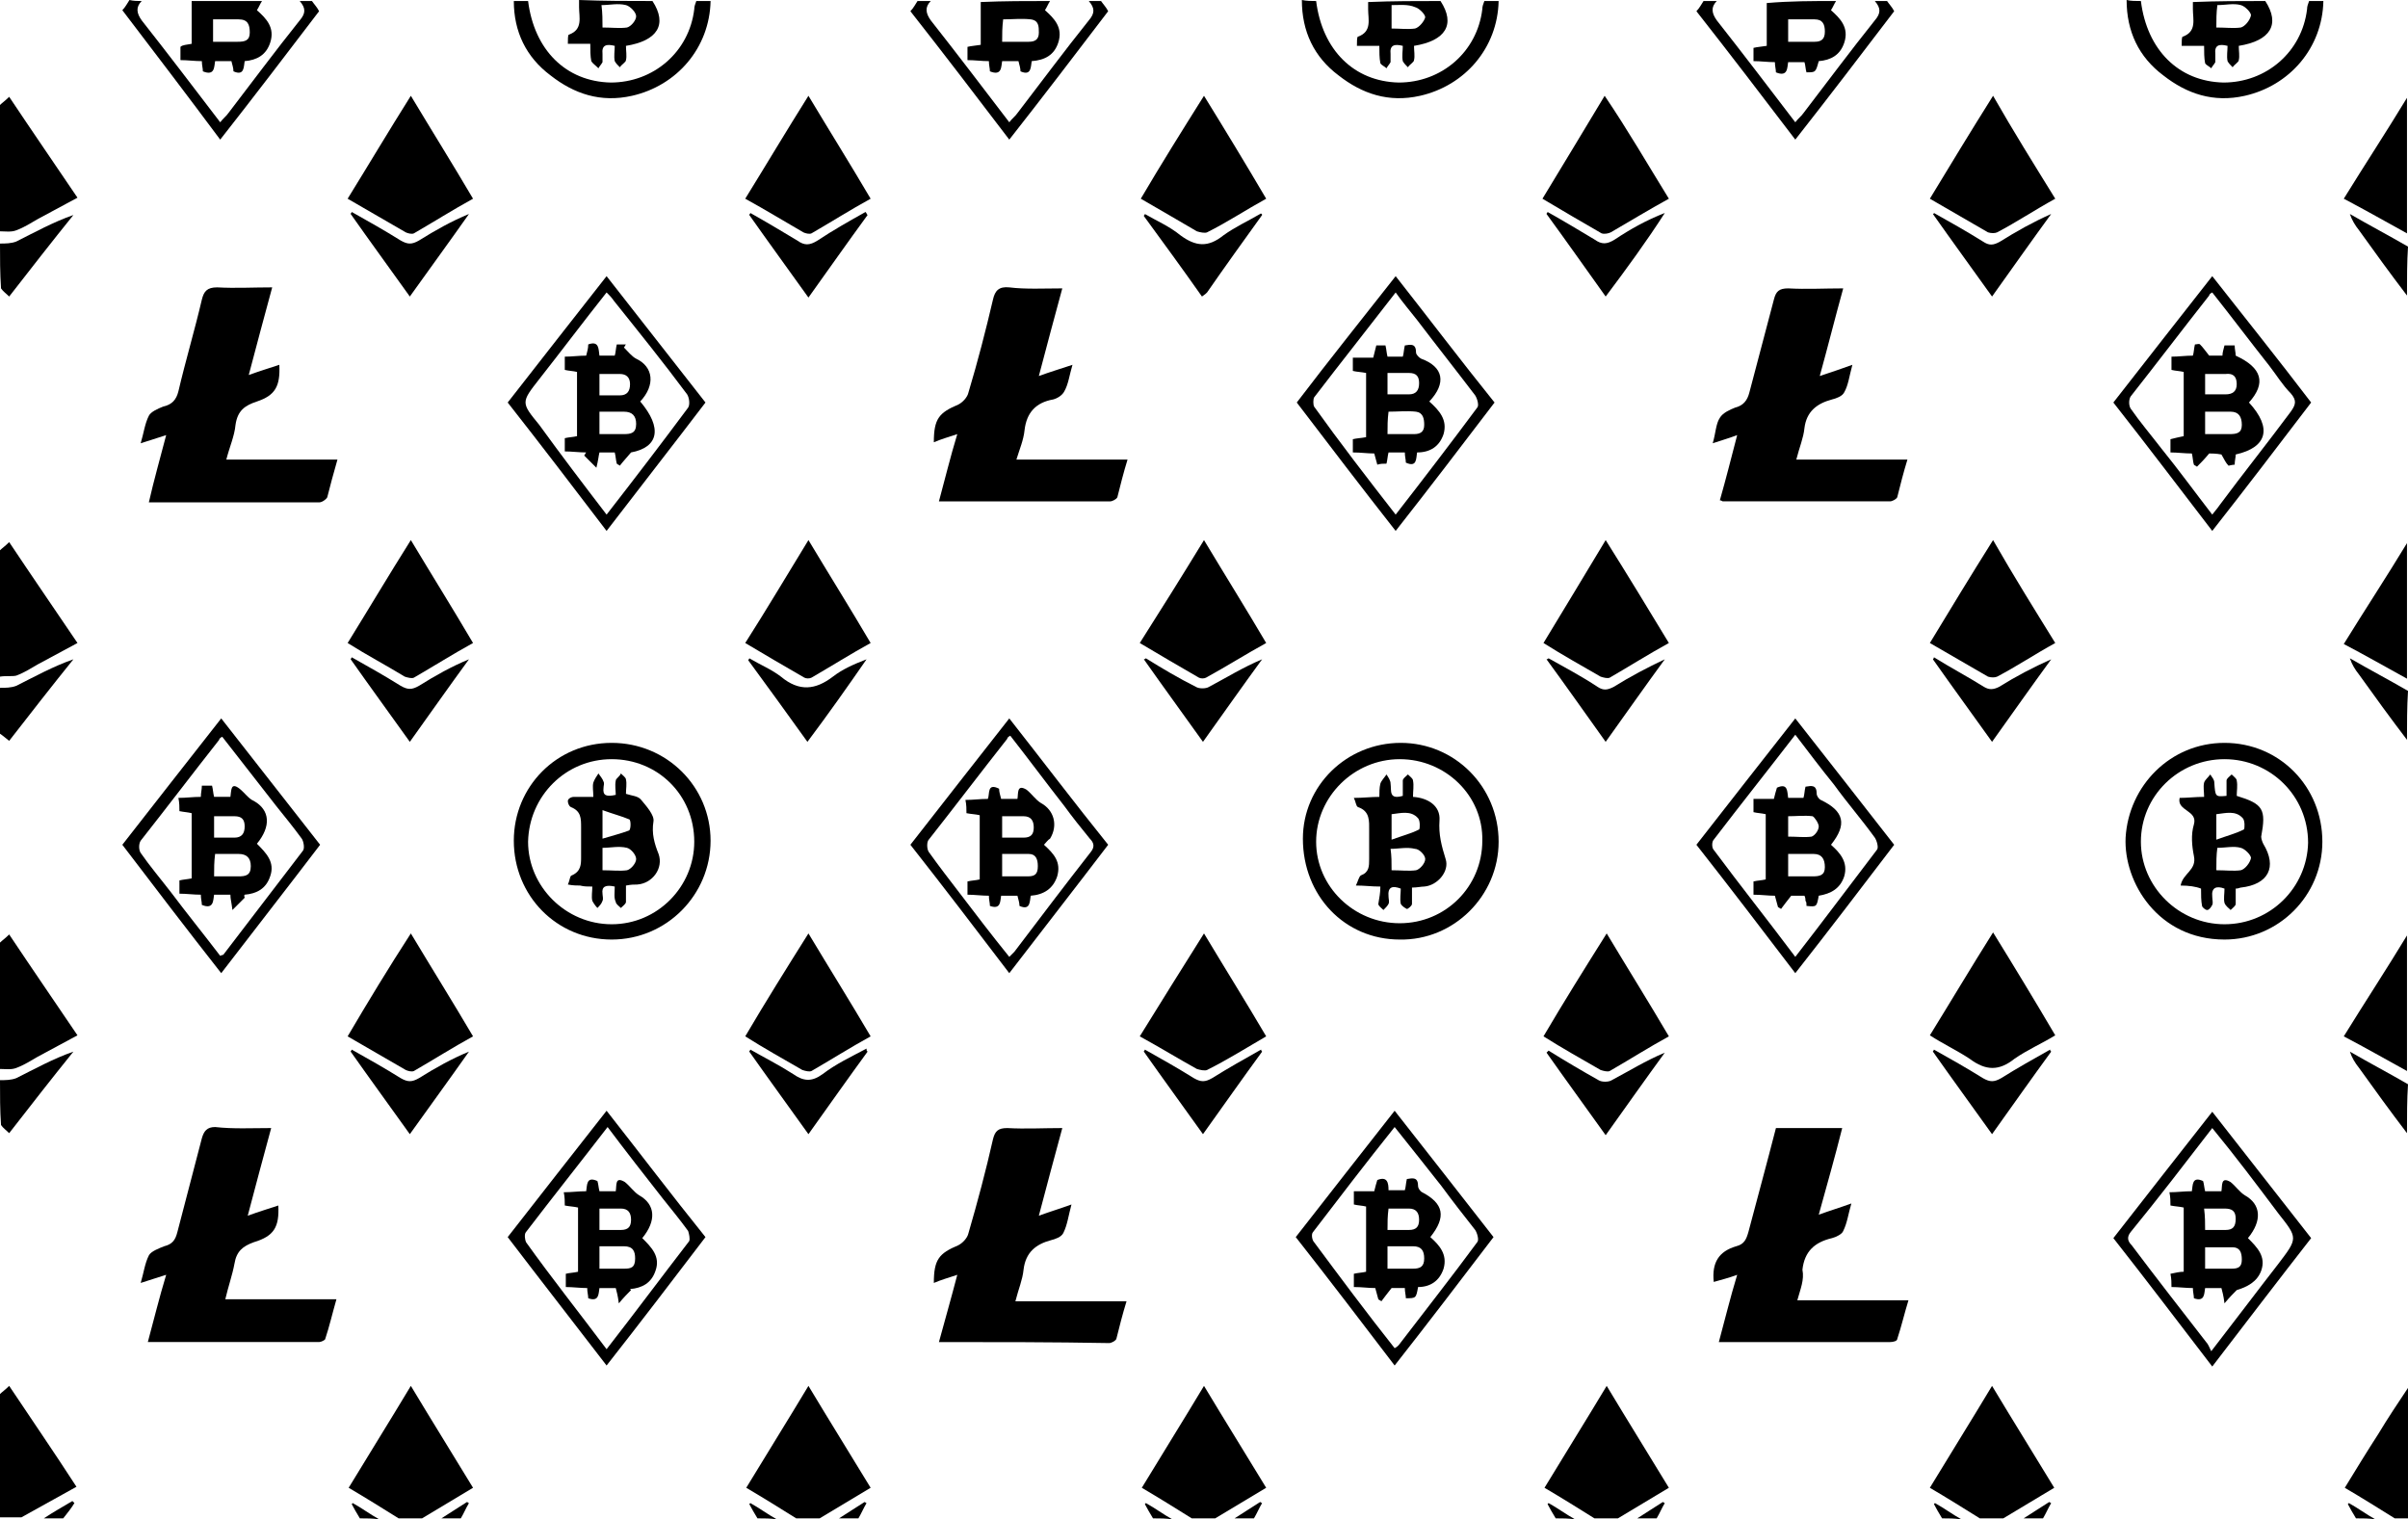 <?xml version="1.0" encoding="UTF-8"?>
<!DOCTYPE svg PUBLIC "-//W3C//DTD SVG 1.0//EN" "http://www.w3.org/TR/2001/REC-SVG-20010904/DTD/svg10.dtd">
<!-- Creator: CorelDRAW -->
<svg xmlns="http://www.w3.org/2000/svg" xml:space="preserve" width="84mm" height="53mm" version="1.0" style="shape-rendering:geometricPrecision; text-rendering:geometricPrecision; image-rendering:optimizeQuality; fill-rule:evenodd; clip-rule:evenodd"
viewBox="0 0 8400 5300"
 xmlns:xlink="http://www.w3.org/1999/xlink"
 xmlns:xodm="http://www.corel.com/coreldraw/odm/2003">
 <defs>
  <style type="text/css">
   <![CDATA[
    .fil0 {fill:black;fill-rule:nonzero}
   ]]>
  </style>
 </defs>
 <g id="Слой_x0020_1">
  <g id="_105553260094656">
   <g>
    <path class="fil0" d="M6906.34 5296.45c-56.9,-35.55 -113.81,-71.1 -174.26,-106.64 71.13,-117.3 142.24,-231.06 216.94,-355.47 74.67,124.41 145.8,238.17 216.94,355.47 -60.46,35.54 -117.36,71.09 -177.82,106.64 -24.89,0 -53.35,0 -81.8,0z"/>
    <path class="fil0" d="M1390.51 5296.45c-56.89,-35.55 -113.8,-71.1 -174.26,-106.64 71.13,-117.3 142.25,-231.06 216.94,-355.47 74.68,124.41 145.81,238.17 216.94,355.47 -60.46,35.54 -117.36,71.09 -177.81,106.64 -28.46,0 -56.9,0 -81.81,0z"/>
    <path class="fil0" d="M2777.48 5296.45c-56.9,-35.55 -113.81,-71.1 -174.27,-106.64 71.13,-117.3 142.25,-231.06 216.94,-355.47 74.68,124.41 145.81,238.17 216.94,355.47 -60.46,35.54 -117.35,71.09 -177.81,106.64 -24.91,0 -53.35,0 -81.8,0z"/>
    <path class="fil0" d="M4157.32 5296.45c-56.9,-35.55 -113.81,-71.1 -174.27,-106.64 71.13,-117.3 142.25,-231.06 216.94,-355.47 74.68,124.41 145.81,238.17 216.94,355.47 -60.46,35.54 -117.35,71.09 -177.81,106.64 -28.45,0 -53.35,0 -81.8,0z"/>
    <path class="fil0" d="M5562.06 5296.45c-56.89,-35.55 -113.8,-71.1 -174.26,-106.64 71.13,-117.3 142.25,-231.06 216.94,-355.47 74.68,124.41 145.81,238.17 216.94,355.47 -60.46,35.54 -117.35,71.09 -177.81,106.64 -28.47,0 -53.36,0 -81.81,0z"/>
    <path class="fil0" d="M-0 1919.51c7.11,-7.11 17.78,-14.21 32,-28.44 78.24,117.3 156.49,231.05 238.27,351.91 -46.23,24.89 -92.46,49.77 -138.69,74.65 -24.9,14.21 -46.24,28.44 -74.68,39.09 -14.22,3.58 -35.56,0.02 -56.9,3.58 0,-149.3 0,-295.05 0,-440.79z"/>
    <path class="fil0" d="M-0 366.14c7.11,-7.11 17.78,-14.22 32,-28.45 78.24,117.3 156.49,231.06 238.27,351.92 -46.23,24.88 -92.46,49.76 -138.69,74.64 -24.9,14.22 -46.24,28.44 -74.68,39.1 -17.79,7.11 -39.12,3.56 -56.9,3.56 0,-145.74 0,-295.05 0,-440.77z"/>
    <path class="fil0" d="M-0 3288.06c7.11,-7.11 17.78,-14.21 32,-28.44 78.24,117.3 156.49,231.05 238.27,351.92 -46.23,24.88 -92.46,49.76 -138.69,74.64 -24.9,14.21 -46.24,28.44 -74.68,39.1 -17.79,7.1 -39.12,3.56 -56.9,3.56 0,-149.29 0,-295.04 0,-440.78z"/>
    <path class="fil0" d="M-0 4862.77c7.11,-7.1 17.78,-14.21 32,-28.44 78.24,117.3 156.49,231.05 234.73,351.92 -64.02,35.54 -128.03,71.09 -192.05,106.64 -24.89,0 -49.79,0 -74.68,0 0,-142.18 0,-284.38 0,-430.12z"/>
    <path class="fil0" d="M1842.18 3.55c21.34,170.63 131.58,280.82 288.05,284.38 149.37,0 273.84,-106.65 291.62,-255.94 0,-10.66 3.56,-17.77 7.11,-28.44 17.78,0 32.01,0 49.79,0 -3.56,163.52 -117.36,295.03 -273.84,330.58 -110.24,24.88 -202.7,-7.1 -284.51,-71.09 -85.35,-64 -128.02,-152.85 -128.02,-259.5 14.23,0.01 32.01,0.01 49.8,0.01z"/>
    <path class="fil0" d="M7468.23 3.55c21.35,170.63 131.59,280.82 288.06,284.38 149.37,0 273.84,-106.65 291.62,-255.94 0,-10.66 3.56,-17.77 7.11,-28.44 17.78,0 32,0 49.79,0 -3.57,163.52 -117.36,295.03 -273.84,330.58 -110.24,24.88 -202.71,-7.1 -284.51,-71.09 -85.35,-64 -128.03,-152.85 -128.03,-263.05 14.25,3.56 32.02,3.56 49.8,3.56z"/>
    <path class="fil0" d="M4591.18 3.55c21.35,170.63 131.59,280.82 288.06,284.38 149.37,0 273.84,-106.65 291.62,-255.94 0,-10.66 3.56,-17.77 7.11,-28.44 17.78,0 32,0 49.79,0 -3.57,163.52 -117.36,295.03 -273.84,330.58 -110.24,24.88 -202.71,-7.1 -284.51,-71.09 -85.35,-64 -128.03,-152.85 -128.03,-263.05 17.8,3.56 32.03,3.56 49.8,3.56z"/>
    <path class="fil0" d="M8396.44 3735.96c-71.13,-39.1 -145.81,-81.76 -220.49,-120.86 74.68,-120.87 149.37,-234.62 220.49,-351.92 0,156.41 0,316.37 0,472.78z"/>
    <path class="fil0" d="M8396.44 2367.41c-71.13,-39.1 -145.81,-81.76 -220.49,-120.87 74.68,-120.86 149.37,-234.61 220.49,-351.91 0,156.41 0,312.82 0,472.78z"/>
    <path class="fil0" d="M8396.44 814.02c-71.13,-39.1 -145.81,-81.76 -220.49,-120.86 74.68,-120.87 149.37,-234.62 220.49,-351.92 0,159.97 0,316.37 0,472.78z"/>
    <path class="fil0" d="M8353.76 5296.45c-56.89,-35.55 -113.8,-71.1 -174.26,-106.64 39.11,-64 78.24,-127.97 117.35,-188.4 32.01,-53.33 67.57,-106.65 103.14,-159.96 0,152.85 0,305.7 0,455 -17.79,0 -32.01,0 -46.23,0z"/>
    <path class="fil0" d="M913.97 3.55c-7.11,10.67 -10.67,21.34 -17.78,31.99 32,28.44 64.02,60.43 46.24,113.76 -14.23,42.65 -46.24,60.43 -88.92,63.99 -3.56,17.77 0,53.32 -39.11,35.54 0,-10.66 -3.56,-21.33 -7.11,-35.54 -17.78,0 -35.57,0 -56.9,0 -3.56,17.77 0,53.32 -42.67,35.54 0,-10.66 -3.57,-21.33 -3.57,-35.54 -24.89,0 -49.78,-3.56 -74.67,-3.56 0,-14.22 0,-28.45 0,-46.22 7.11,-7.11 21.33,-7.11 39.11,-10.65 0,-49.77 0,-99.53 0,-149.31 81.79,0 163.59,0 245.38,0zm-170.7 142.18c32,0 56.89,0 85.35,0 24.89,0 42.67,-3.56 42.67,-31.98 0,-28.45 -7.11,-46.22 -39.11,-46.22 -28.45,0 -56.9,0 -88.91,0 0,28.44 0,49.78 0,78.2z"/>
    <path class="fil0" d="M3662.99 3.55c-7.11,10.67 -10.67,21.34 -17.78,31.99 32,28.44 64.02,60.43 46.24,113.76 -14.22,42.65 -46.24,60.43 -92.46,63.99 -3.57,17.77 0,53.32 -39.12,35.54 0,-10.66 -3.56,-21.33 -7.11,-35.54 -17.78,0 -35.56,0 -56.89,0 -3.57,17.77 0,53.32 -42.68,35.54 0,-10.66 -3.56,-21.33 -3.56,-35.54 -24.89,0 -49.79,-3.56 -74.68,-3.56 0,-14.22 0,-28.45 0,-46.22 14.22,-3.56 24.89,-3.56 46.24,-7.11 0,-49.76 0,-99.52 0,-149.3 81.77,-3.55 160.01,-3.55 241.8,-3.55zm-167.14 142.18c35.57,0 64.02,0 92.46,0 21.35,0 35.57,-7.1 35.57,-31.98 0,-21.34 0,-42.66 -28.46,-46.22 -32,-3.56 -64.02,0 -96.02,0 -3.55,28.44 -3.55,49.78 -3.55,78.2z"/>
    <path class="fil0" d="M6404.9 3.55c-7.11,10.67 -10.67,21.34 -17.78,31.99 32.01,28.44 64.02,60.43 46.24,113.76 -14.22,42.65 -46.24,60.43 -88.91,63.99 -10.68,39.09 -10.68,39.09 -42.68,39.09 -3.56,-10.67 -3.56,-24.88 -7.11,-35.55 -17.78,0 -35.56,0 -56.9,0 -3.56,17.78 0,53.33 -42.67,35.55 0,-10.67 -3.56,-21.33 -3.56,-35.55 -24.9,0 -49.79,-3.56 -74.68,-3.56 0,-14.21 0,-28.44 0,-46.21 14.22,-3.56 24.89,-3.56 46.24,-7.11 0,-49.76 0,-99.53 0,-149.3 81.78,-7.1 160.03,-7.1 241.81,-7.1zm-167.14 142.18c35.57,0 64.02,0 92.47,0 24.89,0 35.56,-10.66 35.56,-35.54 0,-24.89 -7.11,-42.66 -35.56,-42.66 -32.01,0 -60.46,0 -92.47,0 0,28.44 0,49.78 0,78.2z"/>
    <path class="fil0" d="M5988.82 3.55c-21.34,21.34 -17.78,42.66 0,67.54 92.46,117.3 181.38,234.61 273.84,355.46 10.67,-14.21 21.34,-21.33 28.45,-31.99 81.79,-106.64 163.59,-216.84 248.95,-323.47 21.34,-24.88 21.34,-42.66 0,-67.54 14.22,0 28.45,0 42.67,0 7.11,10.67 17.78,21.34 24.89,35.55 -113.8,149.3 -227.59,298.59 -344.96,447.9 -113.81,-149.31 -227.6,-298.6 -344.97,-447.9 10.67,-10.67 17.78,-24.88 24.89,-35.55 17.79,0 32.01,0 46.24,0z"/>
    <path class="fil0" d="M3246.91 3.55c-21.35,21.34 -17.78,42.66 0,67.54 92.46,117.3 181.37,234.61 273.84,355.46 10.67,-14.21 21.34,-21.33 28.45,-31.99 81.79,-106.64 163.59,-216.84 248.94,-323.47 21.35,-24.88 21.35,-42.66 0,-67.54 14.22,0 28.46,0 42.68,0 7.11,10.67 17.78,21.34 24.89,35.55 -113.8,149.3 -227.6,298.59 -344.96,447.9 -113.81,-149.31 -227.6,-298.6 -344.97,-447.9 10.67,-10.67 17.78,-24.88 24.89,-35.55 17.78,0 32.02,0 46.24,0z"/>
    <path class="fil0" d="M494.32 3.55c-21.34,21.34 -17.78,42.66 0,67.54 92.47,117.3 181.38,234.61 273.84,355.46 10.67,-14.21 21.35,-21.33 28.46,-31.99 81.79,-106.64 163.59,-216.84 248.94,-323.47 21.34,-24.88 21.34,-42.66 0,-67.54 14.22,0 28.45,0 42.67,0 7.12,10.67 17.79,21.34 24.9,35.55 -113.81,149.3 -227.6,298.59 -344.97,447.9 -113.79,-152.87 -227.6,-302.16 -341.4,-451.46 10.67,-10.67 17.78,-24.88 24.89,-35.55 14.23,3.56 28.45,3.56 42.67,3.56z"/>
    <path class="fil0" d="M7902.11 3.55c53.35,81.75 17.79,138.64 -92.46,156.41 0,17.78 3.56,35.55 0,49.77 0,7.1 -14.22,14.21 -21.34,24.88 -7.11,-7.11 -14.22,-14.22 -17.79,-21.34 -3.56,-17.77 0,-35.55 0,-53.32 -28.45,-7.11 -46.23,-3.56 -42.67,28.44 0,10.67 0,21.34 0,28.44 -3.56,7.11 -10.67,14.22 -14.22,21.34 -7.11,-7.11 -17.78,-10.67 -21.35,-17.78 -3.56,-17.77 -3.56,-39.09 -3.56,-60.43 -24.89,0 -49.78,0 -78.24,0 0,-14.21 0,-31.99 3.56,-31.99 49.79,-17.77 35.57,-60.43 35.57,-95.98 0,-7.1 0,-17.77 0,-24.88 85.35,-3.56 170.7,-3.56 252.5,-3.56zm-170.7 92.42c32,0 60.46,3.56 85.35,0 14.22,-3.56 32.01,-24.88 35.57,-42.65 0,-10.67 -21.35,-31.99 -35.57,-35.55 -24.89,-7.11 -53.35,0 -81.79,0 -3.56,28.44 -3.56,49.77 -3.56,78.2z"/>
    <path class="fil0" d="M5025.06 3.55c53.35,81.75 17.79,138.64 -92.46,156.41 0,17.78 3.56,35.55 0,49.77 0,7.1 -14.22,14.21 -21.34,24.88 -7.11,-7.11 -14.22,-14.22 -17.78,-21.34 -3.57,-17.77 0,-35.55 0,-53.32 -28.46,-7.11 -46.24,-3.56 -42.68,28.44 0,10.67 0,21.34 0,28.44 -3.56,7.11 -10.67,14.22 -14.22,21.34 -7.11,-7.11 -17.78,-10.67 -21.35,-17.78 -3.56,-17.77 -3.56,-39.09 -3.56,-60.43 -24.89,0 -49.78,0 -78.24,0 0,-14.21 0,-31.99 3.56,-31.99 49.79,-17.77 35.57,-60.43 35.57,-95.98 0,-7.1 0,-17.77 0,-24.88 85.35,-3.56 170.7,-3.56 252.5,-3.56zm-170.7 14.22c0,28.44 0,53.32 0,81.75 28.46,0 56.9,3.56 81.79,0 14.22,-3.56 32,-24.88 35.57,-39.1 0,-10.66 -21.35,-31.99 -35.57,-35.55 -24.89,-10.65 -53.35,-7.1 -81.79,-7.1z"/>
    <path class="fil0" d="M2276.04 3.55c53.35,81.75 17.78,138.64 -92.46,156.41 0,17.78 3.56,35.55 0,49.77 0,7.1 -14.22,14.21 -21.34,24.88 -7.11,-7.11 -14.22,-14.22 -17.79,-21.34 -3.56,-17.77 0,-35.55 0,-53.32 -28.45,-7.11 -46.23,-3.56 -42.67,28.44 0,10.67 0,21.34 0,28.44 -3.56,7.11 -10.67,14.22 -14.22,21.34 -10.68,-10.67 -21.35,-17.78 -24.9,-24.9 -3.56,-17.77 -3.56,-39.09 -3.56,-60.43 -24.89,0 -49.78,0 -78.24,0 0,-14.21 0,-31.99 3.56,-31.99 49.79,-17.77 35.57,-60.43 35.57,-95.98 0,-7.1 0,-17.77 0,-24.88 88.9,3.56 170.7,3.56 256.05,3.56zm-174.26 92.42c32,0 60.46,3.56 85.35,0 14.22,-3.56 32,-24.88 32,-39.09 0,-14.22 -21.34,-35.55 -35.56,-39.1 -28.46,-7.11 -56.9,0 -85.35,0 3.56,28.43 3.56,53.31 3.56,78.19z"/>
    <path class="fil0" d="M-0 3767.94c17.78,0 39.11,0 56.9,-7.1 64.02,-31.99 128.02,-67.54 199.15,-92.42 -74.68,92.42 -149.37,188.4 -224.05,284.38 -10.67,-10.67 -21.34,-17.78 -28.45,-28.45 -3.55,-49.77 -3.55,-103.08 -3.55,-156.41z"/>
    <path class="fil0" d="M-0 849.57c17.78,0 39.11,0 56.9,-7.11 64.02,-31.99 128.02,-67.54 199.15,-92.42 -74.68,92.42 -149.37,188.4 -224.05,284.38 -10.67,-10.67 -21.34,-17.78 -28.45,-28.45 -3.55,-53.32 -3.55,-106.64 -3.55,-156.4z"/>
    <path class="fil0" d="M-0 2399.39c17.78,0 39.11,0 56.9,-7.1 64.02,-31.99 128.04,-67.54 199.15,-92.42 -74.68,92.42 -149.37,188.4 -224.05,284.38 -14.22,-10.67 -21.33,-17.78 -32,-24.9 0,-53.31 0,-106.63 0,-159.96z"/>
    <path class="fil0" d="M8396.44 1030.86c-56.9,-74.65 -113.81,-152.85 -167.14,-227.5 -14.22,-17.77 -24.9,-35.55 -32.01,-56.87 67.57,39.1 135.14,74.65 202.71,113.76 -3.56,53.29 -3.56,113.72 -3.56,170.61z"/>
    <path class="fil0" d="M8396.44 3952.78c-56.9,-74.64 -113.81,-152.85 -167.14,-227.49 -14.22,-17.78 -24.9,-35.55 -32.01,-56.87 67.57,39.09 135.14,74.64 202.71,113.75 -3.56,53.31 -3.56,110.18 -3.56,170.61z"/>
    <path class="fil0" d="M8396.44 2580.68c-56.9,-74.64 -113.81,-152.84 -167.14,-227.49 -14.22,-17.77 -24.9,-35.55 -32.01,-56.87 67.57,39.1 135.14,74.65 202.71,113.75 -3.56,56.86 -3.56,113.74 -3.56,170.61z"/>
    <path class="fil0" d="M152.92 5296.45c32,-21.33 64.02,-39.09 99.57,-60.43 3.56,3.56 3.56,3.56 7.11,7.11 -10.67,17.77 -24.89,35.55 -39.11,53.32 -24.89,0 -46.23,0 -67.57,0z"/>
    <path class="fil0" d="M1255.38 5296.45c-10.68,-17.77 -21.35,-35.55 -28.46,-49.76 0,0 3.56,-3.56 3.56,-3.56 32.01,17.77 60.46,39.09 92.46,56.87 -21.33,-3.55 -46.22,-3.55 -67.56,-3.55z"/>
    <path class="fil0" d="M2642.34 5296.45c-10.67,-17.77 -21.34,-35.55 -28.46,-49.76 0,0 3.57,-3.56 3.57,-3.56 32,17.77 60.46,39.09 92.46,56.87 -21.35,-3.55 -42.68,-3.55 -67.57,-3.55z"/>
    <path class="fil0" d="M4022.18 5296.45c-10.67,-17.77 -21.34,-35.55 -28.45,-49.76 0,0 3.56,-3.56 3.56,-3.56 32,17.77 60.46,39.09 92.46,56.87 -21.33,-3.55 -46.23,-3.55 -67.57,-3.55z"/>
    <path class="fil0" d="M8218.61 5296.45c-10.67,-17.77 -21.34,-35.55 -28.45,-49.76 0,0 3.56,-3.56 3.56,-3.56 32,17.77 60.46,39.09 92.46,56.87 -21.33,-3.55 -42.66,-3.55 -67.57,-3.55z"/>
    <path class="fil0" d="M5426.93 5296.45c-10.67,-17.77 -21.35,-35.55 -28.46,-49.76 0,0 3.56,-3.56 3.56,-3.56 32.01,17.77 60.46,39.09 92.47,56.87 -21.35,-3.55 -46.24,-3.55 -67.57,-3.55z"/>
    <path class="fil0" d="M6774.76 5296.45c-10.67,-17.77 -21.34,-35.55 -28.45,-49.76 0,0 3.56,-3.56 3.56,-3.56 32,17.77 60.46,39.09 92.46,56.87 -24.89,-3.55 -46.23,-3.55 -67.57,-3.55z"/>
    <path class="fil0" d="M1539.88 5296.45c28.46,-17.77 60.46,-39.09 88.92,-56.87 3.56,0 3.56,3.56 7.11,3.56 -10.67,17.78 -17.78,35.55 -28.46,53.33 -24.89,-0.02 -46.23,-0.02 -67.57,-0.02z"/>
    <path class="fil0" d="M2926.84 5296.45c28.45,-17.77 60.45,-39.09 88.91,-56.87 3.56,0 3.56,3.56 7.11,3.56 -10.67,17.78 -17.78,35.55 -28.46,53.33 -21.33,-0.02 -46.22,-0.02 -67.56,-0.02z"/>
    <path class="fil0" d="M5711.42 5296.45c28.46,-17.77 60.46,-39.09 88.92,-56.87 3.56,0 3.56,3.56 7.11,3.56 -10.68,17.78 -17.79,35.55 -28.46,53.33 -21.33,-0.02 -46.22,-0.02 -67.57,-0.02z"/>
    <path class="fil0" d="M7059.26 5296.45c28.45,-17.77 60.46,-39.09 88.91,-56.87 3.56,0 3.56,3.56 7.11,3.56 -10.67,17.78 -17.78,35.55 -28.45,53.33 -24.89,-0.02 -46.23,-0.02 -67.57,-0.02z"/>
    <path class="fil0" d="M4306.69 5296.45c28.45,-17.77 60.46,-39.09 88.91,-56.87 3.56,0 3.56,3.56 7.11,3.56 -10.67,17.78 -17.78,35.55 -28.45,53.33 -21.35,-0.02 -46.24,-0.02 -67.57,-0.02z"/>
    <path class="fil0" d="M3275.36 4681.49c21.35,-78.2 42.68,-152.85 64.02,-234.61 -32,10.67 -56.89,17.77 -81.79,28.44 0,-81.75 17.79,-103.08 85.36,-131.53 14.22,-7.1 32,-24.88 35.56,-42.65 32,-110.2 60.46,-216.84 85.35,-327.04 7.11,-28.44 17.78,-39.09 49.79,-39.09 64.02,3.56 124.46,0 192.05,0 -28.46,103.08 -53.35,199.06 -81.79,305.7 39.11,-14.22 74.67,-24.88 113.8,-39.1 -10.67,39.1 -14.22,71.1 -28.45,99.53 -7.11,14.21 -28.46,21.33 -42.68,24.88 -53.35,14.21 -88.91,42.66 -96.02,103.09 -3.56,35.54 -17.78,67.53 -28.46,110.19 128.03,0 256.06,0 387.65,0 -14.23,46.22 -24.9,88.87 -35.57,131.53 -3.56,7.1 -17.78,14.21 -24.89,14.21 -195.62,-3.55 -391.22,-3.55 -593.93,-3.55z"/>
    <path class="fil0" d="M6269.77 4535.75c131.59,0 256.05,0 387.64,0 -14.22,46.22 -24.89,92.42 -39.11,135.08 0,7.1 -14.22,10.66 -24.9,10.66 -199.15,0 -394.75,0 -597.46,0 21.35,-78.2 39.12,-152.85 64.02,-234.61 -28.45,10.67 -56.89,17.77 -81.78,24.88 -7.11,-67.54 17.78,-106.65 78.24,-124.41 28.45,-7.1 35.56,-24.88 42.67,-49.76 32.01,-120.86 64.02,-238.16 96.03,-362.58 74.67,0 149.37,0 231.16,0 -24.9,99.52 -53.35,199.06 -81.79,302.15 39.11,-14.21 74.68,-24.88 113.8,-39.1 -10.67,35.55 -14.22,67.54 -28.45,95.98 -3.56,10.67 -24.89,21.34 -39.12,24.89 -60.45,14.21 -96.02,46.21 -103.13,110.19 7.07,35.53 -7.15,67.52 -17.82,106.63z"/>
    <path class="fil0" d="M945.99 3935.01c-28.46,103.08 -53.35,199.06 -81.79,305.7 39.11,-14.22 74.68,-24.88 106.69,-35.55 3.57,74.64 -14.22,106.64 -85.35,127.97 -39.11,14.21 -60.46,31.98 -67.57,74.64 -7.11,39.1 -21.34,78.21 -32,124.41 128.03,0 252.49,0 387.64,0 -14.22,49.76 -24.89,95.98 -39.11,138.63 0,3.56 -14.22,10.67 -21.35,10.67 -199.15,0 -394.75,0 -597.45,0 21.34,-78.2 39.11,-152.85 64.02,-234.61 -32.01,10.66 -56.9,17.77 -88.92,28.44 10.68,-35.55 14.22,-67.54 28.46,-95.98 7.11,-14.22 35.56,-24.88 53.35,-31.99 28.45,-7.11 39.11,-21.33 46.23,-49.76 28.46,-110.2 56.9,-216.84 85.35,-327.04 7.12,-24.88 17.79,-39.09 46.24,-39.09 63.97,7.12 127.98,3.56 195.56,3.56z"/>
    <path class="fil0" d="M5974.59 1546.27c10.67,-35.54 10.67,-67.53 24.89,-88.87 10.67,-17.77 35.56,-28.44 53.35,-35.55 28.45,-7.1 42.67,-24.88 49.78,-53.32 28.46,-106.65 56.9,-216.84 85.35,-323.47 7.12,-28.44 17.79,-39.1 49.79,-39.1 64.02,3.56 124.47,0 192.05,0 -28.46,103.09 -53.35,202.61 -81.79,305.7 42.67,-14.21 74.68,-24.88 113.8,-39.1 -10.67,39.1 -14.22,71.1 -28.45,95.98 -7.11,14.22 -28.46,21.34 -42.68,24.89 -53.34,14.21 -88.91,42.65 -96.02,99.52 -3.56,35.55 -17.78,67.54 -28.45,110.19 128.02,0 256.05,0 387.64,0 -14.22,46.22 -24.89,88.88 -35.57,131.53 -3.56,7.11 -17.78,14.22 -24.89,14.22 -195.6,0 -391.19,0 -583.24,0 -3.56,0 -3.56,-3.56 -10.67,-3.56 21.34,-74.65 39.11,-145.75 60.46,-227.5 -28.44,10.67 -53.34,17.78 -85.35,28.44z"/>
    <path class="fil0" d="M579.68 1517.85c-32.01,10.66 -56.9,17.77 -88.92,28.44 10.68,-35.55 14.22,-67.54 28.46,-95.98 7.11,-14.22 32,-24.88 49.78,-31.99 32.01,-7.11 46.24,-24.88 53.35,-53.32 24.89,-106.65 56.9,-213.28 81.79,-319.93 7.11,-28.44 17.78,-42.66 53.35,-42.66 64.02,3.56 124.46,0 192.05,0 -28.46,103.09 -53.35,199.07 -81.79,305.7 39.11,-14.21 74.68,-24.88 106.69,-35.55 3.56,74.65 -14.22,106.65 -78.24,127.97 -42.67,14.22 -67.57,31.99 -74.68,81.75 -3.56,39.1 -21.34,78.21 -32,120.86 128.03,0 256.05,0 387.64,0 -14.22,49.77 -24.89,88.88 -35.56,131.53 -3.57,7.11 -17.79,17.78 -28.46,17.78 -195.59,0 -391.19,0 -593.9,0 17.76,-78.21 39.1,-152.85 60.44,-234.6z"/>
    <path class="fil0" d="M3705.67 1005.97c-28.46,103.09 -53.35,199.07 -81.79,305.7 39.11,-14.21 74.68,-24.88 117.35,-39.09 -10.67,35.55 -14.22,67.54 -28.45,92.42 -7.11,14.21 -24.89,24.88 -39.11,28.44 -60.46,10.67 -92.47,46.21 -99.58,106.65 -3.56,35.54 -17.78,67.53 -28.45,103.08 128.03,0 256.05,0 387.64,0 -14.22,46.22 -24.89,88.87 -35.56,131.53 -3.57,7.11 -17.79,14.21 -24.9,14.21 -195.59,0 -391.19,0 -597.46,0 21.35,-78.2 39.12,-152.85 64.02,-234.61 -32,10.67 -56.89,17.77 -81.79,28.44 0,-81.75 17.79,-103.09 85.36,-131.53 14.22,-7.1 32,-24.88 35.56,-42.65 32,-106.65 60.46,-216.84 85.35,-323.48 7.11,-31.98 21.35,-46.21 56.9,-42.65 56.88,7.09 120.9,3.54 184.91,3.54z"/>
    <path class="fil0" d="M1792.38 2932.6c0,-188.4 149.37,-341.25 341.4,-341.25 192.05,0 344.97,152.85 344.97,341.25 0,188.4 -152.92,344.81 -344.97,344.81 -192.03,-0.02 -341.4,-152.86 -341.4,-344.81zm341.4 -284.38c-160.03,0 -288.06,127.97 -291.62,287.93 0,156.41 131.59,287.92 291.62,287.92 160.03,0 288.06,-131.53 288.06,-287.92 0.01,-163.52 -128.02,-287.93 -288.06,-287.93z"/>
    <path class="fil0" d="M5227.77 2936.15c0,188.4 -156.48,344.8 -344.97,341.24 -192.04,0 -337.84,-152.84 -337.84,-351.91 0,-184.84 152.92,-334.14 341.41,-334.14 188.48,0.01 341.4,152.86 341.4,344.81zm-344.97 -287.93c-160.03,0 -291.62,131.53 -291.62,287.93 0,156.41 131.59,284.37 291.62,284.37 160.03,0 288.06,-127.96 288.06,-287.92 3.56,-156.41 -128.01,-284.38 -288.06,-284.38z"/>
    <path class="fil0" d="M8101.26 2936.15c0,188.4 -152.92,341.24 -341.41,341.24 -231.16,0 -352.08,-199.06 -344.96,-355.46 10.67,-181.29 156.48,-330.58 344.96,-330.58 192.05,0 341.41,152.85 341.41,344.8zm-341.41 -287.93c-160.03,0 -291.62,127.97 -291.62,287.93 0,156.41 131.59,287.92 291.62,287.92 160.03,0 288.06,-127.97 291.62,-284.38 0,-163.5 -131.59,-291.47 -291.62,-291.47z"/>
    <path class="fil0" d="M7169.5 693.16c-71.13,39.09 -135.13,81.75 -202.7,117.3 -7.11,3.56 -21.35,3.56 -32.01,0 -67.56,-39.1 -135.13,-78.21 -202.7,-117.3 71.13,-117.31 142.25,-234.62 220.49,-359.03 71.11,124.42 142.24,238.16 216.92,359.03z"/>
    <path class="fil0" d="M2820.15 1883.98c74.68,124.4 145.81,238.16 216.94,359.02 -71.13,39.09 -138.7,81.75 -206.27,120.86 -7.11,3.56 -17.78,3.56 -24.89,0 -67.57,-39.1 -135.14,-78.21 -206.27,-120.86 74.68,-117.32 142.25,-231.06 220.49,-359.02z"/>
    <path class="fil0" d="M4199.99 1883.98c74.68,124.4 145.81,238.16 216.94,359.02 -71.13,39.09 -138.7,81.75 -209.81,120.86 -7.11,3.56 -17.79,3.56 -24.9,0 -67.56,-39.1 -135.13,-78.21 -206.26,-120.86 74.68,-117.32 145.79,-231.06 224.03,-359.02z"/>
    <path class="fil0" d="M7169.5 2243c-71.13,39.09 -135.13,81.75 -202.7,117.3 -7.11,3.56 -21.35,3.56 -32.01,0 -67.56,-39.1 -135.13,-78.21 -202.7,-117.3 71.13,-117.3 142.25,-234.62 220.49,-359.02 71.11,124.4 142.24,238.16 216.92,359.02z"/>
    <path class="fil0" d="M6732.09 3611.54c74.68,-120.87 142.25,-234.62 220.49,-359.03 74.68,120.86 145.81,238.16 216.94,359.03 -46.24,28.44 -96.03,49.76 -142.25,81.75 -53.35,42.65 -99.57,42.65 -156.48,0 -42.69,-28.43 -88.92,-49.77 -138.7,-81.75z"/>
    <path class="fil0" d="M2599.66 693.16c74.68,-120.87 142.25,-234.62 220.49,-359.03 74.68,124.41 145.81,238.16 216.94,359.03 -71.13,39.09 -138.7,81.75 -206.27,120.86 -7.11,3.56 -21.34,0 -28.45,-3.56 -67.57,-39.1 -131.59,-78.2 -202.71,-117.3z"/>
    <path class="fil0" d="M5604.74 3256.07c74.68,124.41 145.81,238.16 216.94,359.03 -71.13,39.09 -138.7,81.75 -206.27,120.86 -7.11,3.56 -21.34,0 -32,-3.56 -67.57,-39.1 -131.59,-74.65 -199.16,-117.3 71.12,-120.87 142.25,-234.62 220.49,-359.03z"/>
    <path class="fil0" d="M1212.7 693.16c74.68,-120.87 142.25,-234.62 220.49,-359.03 74.68,124.41 145.81,238.16 216.94,359.03 -71.13,39.09 -138.7,81.75 -206.27,120.86 -7.11,3.56 -21.34,0 -28.45,-3.56 -67.57,-39.1 -135.14,-78.2 -202.71,-117.3z"/>
    <path class="fil0" d="M5821.67 2243c-71.13,39.09 -138.7,81.75 -206.27,120.86 -7.11,3.56 -21.35,0 -32,-3.56 -67.57,-39.1 -131.59,-74.65 -199.16,-117.3 71.13,-117.3 142.25,-234.62 216.94,-359.02 78.24,124.4 149.37,241.7 220.49,359.02z"/>
    <path class="fil0" d="M4199.99 3256.07c74.68,124.41 145.81,238.16 216.94,359.03 -67.57,39.09 -135.13,81.75 -206.26,117.3 -7.11,3.56 -24.9,0 -35.57,-3.56 -64.02,-35.55 -128.03,-74.65 -199.16,-113.76 74.7,-120.85 145.81,-234.6 224.05,-359.01z"/>
    <path class="fil0" d="M2820.15 3256.07c74.68,124.41 145.81,238.16 216.94,359.03 -71.13,39.09 -138.7,81.75 -206.27,120.86 -7.11,3.56 -21.34,0 -32,-3.56 -67.57,-39.1 -131.59,-74.65 -199.16,-117.3 71.12,-120.87 142.25,-234.62 220.49,-359.03z"/>
    <path class="fil0" d="M3979.5 693.16c71.14,-120.87 142.25,-234.62 220.49,-359.03 74.68,120.86 145.81,238.16 216.94,359.03 -71.13,39.09 -135.13,81.75 -206.26,117.3 -7.11,3.56 -24.9,0 -35.57,-3.56 -60.46,-35.54 -128.03,-74.64 -195.6,-113.74z"/>
    <path class="fil0" d="M1433.19 3256.07c74.68,124.41 145.81,238.16 216.94,359.03 -71.13,39.09 -138.7,81.75 -206.27,120.86 -7.11,3.56 -21.34,0 -28.45,-3.56 -67.57,-39.1 -135.14,-78.21 -202.71,-117.3 71.13,-120.87 142.26,-238.17 220.49,-359.03z"/>
    <path class="fil0" d="M5821.67 693.16c-71.13,39.09 -135.14,78.2 -202.71,117.3 -7.11,3.56 -21.34,7.1 -32,3.56 -67.57,-39.1 -135.14,-78.21 -206.27,-120.86 71.13,-117.31 142.25,-234.62 216.94,-359.03 81.79,120.86 149.36,238.16 224.04,359.03z"/>
    <path class="fil0" d="M1212.7 2243c74.68,-120.86 142.25,-234.62 220.49,-359.02 74.68,124.4 145.81,238.16 216.94,359.02 -71.13,39.09 -138.7,81.75 -206.27,120.86 -7.11,3.56 -21.34,0 -32,-3.56 -64.02,-39.11 -131.59,-74.65 -199.16,-117.3z"/>
    <path class="fil0" d="M1771.04 1404.09c113.81,-145.74 227.6,-291.48 344.97,-440.77 117.36,149.3 227.6,291.48 344.97,440.77 -113.81,149.31 -227.6,295.03 -344.97,447.9 -113.8,-149.31 -227.61,-298.61 -344.97,-447.9zm344.96 391.01c99.57,-127.96 192.05,-248.83 284.51,-373.23 7.11,-10.67 3.56,-35.55 -3.57,-46.22 -81.78,-110.19 -170.7,-220.39 -256.05,-327.03 -7.11,-10.67 -14.22,-17.78 -24.89,-28.44 -81.79,103.08 -156.48,202.61 -234.72,302.15 -64.02,81.75 -64.02,81.75 0,159.95 74.69,103.1 152.93,206.19 234.72,312.82z"/>
    <path class="fil0" d="M4523.62 1404.09c113.8,-149.3 227.59,-291.48 344.96,-440.77 117.36,149.3 227.6,295.03 344.97,440.77 -113.81,149.31 -227.6,298.59 -344.97,447.9 -117.35,-149.31 -231.16,-298.61 -344.96,-447.9zm344.96 391.01c99.57,-127.96 192.05,-248.83 284.51,-373.23 7.11,-7.11 0,-31.99 -7.11,-42.66 -67.57,-88.87 -135.14,-174.18 -202.71,-263.04 -24.89,-31.99 -49.78,-60.43 -74.67,-95.98 -96.03,124.41 -192.05,245.27 -284.51,366.13 -3.56,7.11 -3.56,24.88 0,31.99 88.9,124.42 184.92,248.83 284.49,376.79z"/>
    <path class="fil0" d="M8062.14 1404.09c-113.8,149.31 -227.6,298.59 -344.96,447.9 -117.36,-152.85 -227.6,-298.59 -344.97,-447.9 113.81,-145.74 227.6,-291.48 344.97,-440.77 117.35,149.29 231.16,291.47 344.96,440.77zm-344.96 391.01c10.67,-14.21 17.78,-21.33 24.89,-31.99 81.79,-110.19 167.14,-216.84 248.94,-327.03 17.79,-24.88 21.35,-39.09 0,-63.99 -28.45,-28.44 -49.78,-63.99 -74.68,-95.98 -67.56,-85.31 -131.58,-170.62 -199.15,-255.93 -7.11,3.56 -10.68,7.1 -10.68,10.66 -92.46,117.3 -181.37,234.62 -273.83,351.92 -7.11,10.67 -7.11,31.99 0,42.65 32,46.22 71.13,92.42 106.69,138.64 60.46,74.64 117.36,152.85 177.82,231.05z"/>
    <path class="fil0" d="M426.76 2946.81c113.8,-145.74 227.6,-291.48 344.96,-440.77 117.36,149.3 227.6,291.49 344.97,440.77 -113.81,149.31 -227.6,295.04 -344.97,447.9 -117.35,-149.3 -231.16,-298.59 -344.96,-447.9zm341.4 387.47c7.11,-3.56 10.67,-3.56 10.67,-3.56 92.46,-120.86 184.93,-241.72 277.4,-362.58 7.11,-7.11 3.56,-31.99 -3.56,-42.66 -28.46,-39.1 -60.46,-78.21 -88.91,-113.75 -64.02,-81.76 -124.47,-159.96 -188.49,-241.73 -7.11,3.56 -10.67,7.11 -10.67,10.67 -92.46,117.3 -181.38,234.62 -273.84,351.92 -7.11,10.66 -7.11,31.99 0,42.65 32.01,46.22 71.13,92.42 106.7,138.64 53.35,71.1 113.8,145.74 170.7,220.4z"/>
    <path class="fil0" d="M3520.75 2506.04c117.35,149.3 227.59,295.03 344.96,440.77 -113.8,149.31 -227.6,295.04 -344.96,447.9 -113.81,-149.3 -227.6,-298.59 -344.97,-447.9 113.8,-145.74 227.61,-291.48 344.97,-440.77zm3.54 60.43c-7.11,3.56 -10.67,7.11 -10.67,10.67 -92.46,117.3 -181.37,234.61 -273.83,351.91 -7.12,7.11 -7.12,31.99 0,42.66 35.56,49.76 71.13,95.98 106.69,142.18 56.9,74.65 113.81,149.3 174.27,223.95 7.11,-7.11 14.22,-14.22 17.78,-17.78 88.91,-117.3 177.81,-234.61 266.72,-348.35 14.22,-17.78 10.68,-31.99 -3.56,-46.22 -32,-39.09 -60.46,-74.64 -88.91,-113.75 -64.01,-81.77 -124.47,-163.52 -188.49,-245.27z"/>
    <path class="fil0" d="M6607.61 2946.81c-113.81,149.31 -227.6,298.6 -344.97,447.9 -113.8,-149.3 -227.6,-298.59 -344.96,-447.9 113.8,-145.74 227.6,-291.48 344.96,-440.77 117.37,149.29 231.18,295.03 344.97,440.77zm-344.95 391.01c99.57,-127.96 192.04,-252.37 284.51,-373.23 7.11,-7.11 0,-31.99 -7.11,-42.66 -46.24,-63.99 -96.03,-120.86 -142.25,-184.84 -46.24,-56.87 -88.92,-113.75 -135.14,-174.18 -96.02,124.41 -192.05,245.27 -284.51,366.13 -7.11,7.11 -7.11,28.44 0,35.55 92.45,124.41 188.47,245.27 284.5,373.23z"/>
    <path class="fil0" d="M2460.97 4315.37c-113.81,149.3 -227.6,298.59 -344.97,447.89 -117.36,-152.85 -231.16,-298.59 -344.97,-447.89 113.81,-145.75 227.6,-291.49 344.97,-440.78 117.37,149.29 227.61,295.03 344.97,440.78zm-344.97 391.01c99.57,-127.97 192.05,-252.38 288.06,-376.8 3.56,-7.11 0,-24.88 -3.57,-35.55 -28.45,-39.1 -60.45,-78.2 -88.91,-113.75 -64.02,-81.75 -128.03,-163.52 -192.05,-248.83 -96.02,124.41 -192.04,245.27 -284.51,366.13 -7.11,7.1 -3.56,28.44 0,35.55 88.94,124.42 184.97,245.28 280.98,373.25z"/>
    <path class="fil0" d="M5209.99 4315.37c-113.81,149.3 -227.6,298.59 -344.97,447.89 -113.81,-149.3 -227.6,-298.59 -344.97,-447.89 113.81,-145.75 227.6,-291.49 344.97,-440.78 117.37,149.29 231.16,295.03 344.97,440.78zm-344.97 387.45c7.11,-3.56 10.67,-7.11 14.22,-10.67 92.46,-120.86 184.92,-238.16 273.84,-359.02 7.11,-7.11 0,-31.99 -7.11,-42.66 -39.12,-49.76 -78.24,-99.53 -117.36,-152.85 -53.35,-67.54 -106.69,-135.07 -163.59,-206.17 -99.57,124.41 -192.05,245.27 -284.51,366.13 -7.11,7.1 -3.56,28.44 3.56,35.55 92.47,124.42 184.94,248.82 280.95,369.69z"/>
    <path class="fil0" d="M7717.18 4766.81c-117.36,-152.85 -227.6,-298.6 -344.97,-447.9 113.81,-145.74 227.6,-291.48 344.97,-440.77 117.35,149.3 227.6,291.48 344.96,440.77 -113.8,145.74 -227.61,295.05 -344.96,447.9zm0 -831.8c-96.03,124.41 -188.49,245.27 -284.51,362.58 -14.22,17.78 -10.67,31.99 3.56,46.22 85.35,113.75 174.26,227.49 259.62,337.68 7.11,7.11 10.67,17.78 17.78,31.99 85.35,-110.19 160.03,-209.72 234.72,-305.7 67.57,-88.87 67.57,-88.87 0,-174.18 -74.69,-99.53 -149.37,-199.05 -231.17,-298.59z"/>
    <path class="fil0" d="M6746.31 742.92c56.9,31.99 113.81,63.99 170.7,99.52 21.35,14.22 35.57,14.22 60.46,0 56.9,-35.54 113.81,-67.53 177.81,-95.97 -67.57,92.41 -135.13,188.39 -206.26,287.92 -71.14,-99.53 -138.7,-191.96 -206.27,-287.92 0,0.01 3.56,0.01 3.56,-3.55z"/>
    <path class="fil0" d="M5601.18 1034.4c-71.13,-99.52 -138.7,-195.5 -206.27,-287.92 0,-3.56 3.56,-3.56 3.56,-7.11 56.9,31.99 110.25,63.99 163.59,95.98 24.9,17.78 42.68,17.78 71.14,0 53.34,-35.55 110.24,-67.54 174.26,-92.42 -64.03,99.53 -131.6,191.95 -206.28,291.47z"/>
    <path class="fil0" d="M1429.64 1034.4c-71.13,-99.52 -138.7,-191.96 -206.27,-287.92 0,-3.56 3.56,-3.56 3.56,-7.11 56.9,31.99 113.81,63.99 170.71,99.53 24.89,14.21 39.11,14.21 64.02,0 56.89,-35.55 113.8,-67.54 174.26,-92.42 -67.58,95.98 -135.15,188.4 -206.28,287.92z"/>
    <path class="fil0" d="M7155.28 3668.41c-67.57,92.41 -135.13,188.39 -206.26,287.92 -71.14,-99.53 -138.7,-191.96 -206.27,-287.92 0,-3.57 3.56,-3.57 3.56,-7.11 56.9,31.99 113.81,63.99 170.7,99.52 24.9,14.22 39.12,14.22 64.02,0 56.9,-35.54 113.81,-67.53 170.7,-99.52 -0.01,3.56 -0.01,3.56 3.55,7.11z"/>
    <path class="fil0" d="M5402.02 3664.86c56.9,35.55 117.36,71.1 174.27,103.08 10.67,7.11 35.56,7.11 46.23,0 60.46,-31.98 117.36,-67.53 184.93,-95.97 -67.57,92.41 -135.14,188.39 -206.27,287.92 -71.13,-99.53 -138.7,-191.96 -206.27,-287.92 3.56,-3.56 7.11,-7.11 7.11,-7.11z"/>
    <path class="fil0" d="M3026.42 750.04c-67.57,92.42 -135.14,188.4 -206.27,287.92 -71.13,-99.52 -138.7,-191.96 -206.27,-287.92 0,-3.56 3.57,-3.56 3.57,-7.11 56.89,31.99 110.24,63.99 163.59,95.98 24.89,17.78 42.67,17.78 71.13,0 53.35,-35.55 110.24,-67.54 167.14,-99.52 3.55,3.53 3.55,7.09 7.11,10.65z"/>
    <path class="fil0" d="M4402.71 3668.41c-67.57,92.41 -135.13,188.39 -206.27,287.92 -71.13,-99.53 -138.69,-191.96 -206.26,-287.92 0,-3.57 3.56,-3.57 3.56,-7.11 56.9,31.99 113.81,63.99 170.7,99.52 24.89,14.22 39.12,14.22 64.02,0 56.9,-35.54 113.81,-67.53 170.7,-99.52 -0.01,3.56 3.55,7.11 3.55,7.11z"/>
    <path class="fil0" d="M3026.42 3668.41c-67.57,92.41 -135.14,188.39 -206.27,287.92 -71.13,-99.53 -138.7,-191.96 -206.27,-287.92 0,-3.57 3.57,-3.57 3.57,-7.11 49.78,28.44 99.57,53.32 149.37,85.31 35.56,24.88 64.02,28.44 103.13,0 46.24,-35.55 99.57,-60.43 152.92,-88.87 -0.01,7.12 -0.01,7.12 3.55,10.67z"/>
    <path class="fil0" d="M1429.64 3956.34c-71.13,-99.52 -138.7,-191.96 -206.27,-287.92 0,-3.56 3.56,-3.56 3.56,-7.11 56.9,31.99 113.81,63.99 170.71,99.53 24.89,14.21 39.11,14.21 64.02,0 56.89,-35.55 113.8,-67.54 174.26,-92.42 -67.58,95.96 -135.15,188.38 -206.28,287.92z"/>
    <path class="fil0" d="M1429.64 2587.79c-71.13,-99.52 -138.7,-191.96 -206.27,-287.92 0,-3.56 3.56,-3.56 3.56,-7.11 56.9,31.99 113.81,63.99 170.71,99.53 24.89,14.21 39.11,14.21 64.02,0 56.89,-35.55 113.8,-67.54 174.26,-92.42 -67.58,92.42 -135.15,188.4 -206.28,287.92z"/>
    <path class="fil0" d="M2816.59 2587.79c-71.13,-99.52 -138.7,-191.96 -206.27,-284.38 0,-3.56 3.56,-3.56 3.56,-7.1 35.57,21.33 78.25,39.09 110.25,63.99 64.02,53.32 120.92,46.21 181.37,0 32.01,-24.88 71.13,-42.66 117.36,-60.43 -64.01,92.42 -131.58,188.4 -206.27,287.92z"/>
    <path class="fil0" d="M3997.29 2296.31c56.89,35.55 117.35,71.1 174.26,99.52 10.67,7.11 35.57,7.11 46.24,0 60.46,-31.99 117.35,-67.53 184.92,-95.98 -67.57,92.42 -135.13,188.4 -206.27,287.93 -71.13,-99.53 -138.69,-191.96 -206.26,-287.93 3.55,0.02 7.11,-3.54 7.11,-3.54z"/>
    <path class="fil0" d="M5402.02 2296.31c56.9,31.99 117.36,63.99 170.7,99.52 21.35,14.22 35.57,10.67 56.9,0 56.9,-35.55 117.35,-67.53 177.81,-95.98 -67.57,92.42 -135.13,188.4 -206.27,287.93 -71.13,-99.53 -138.69,-195.51 -206.26,-287.93 3.57,0.02 7.12,-3.54 7.12,-3.54z"/>
    <path class="fil0" d="M6746.31 2292.76c56.9,35.55 117.35,67.54 174.26,103.09 17.79,10.66 32.01,10.66 53.35,0 56.9,-35.55 117.36,-67.54 181.38,-95.98 -67.57,92.42 -135.14,188.4 -206.27,287.92 -71.13,-99.52 -138.7,-191.96 -206.27,-287.92 -0.01,0 3.55,-3.56 3.55,-7.11z"/>
    <path class="fil0" d="M4402.71 750.04c-64.02,88.87 -128.02,177.73 -192.04,270.15 -3.57,3.56 -7.11,7.11 -17.79,14.21 -67.57,-95.98 -135.13,-188.4 -202.7,-280.81 0,-3.56 3.56,-3.56 3.56,-7.11 42.67,24.88 85.35,42.65 124.46,74.64 53.35,39.1 96.03,42.66 149.38,0 39.11,-28.44 85.35,-49.76 128.02,-74.64 3.55,-3.56 7.11,0 7.11,3.56z"/>
    <path class="fil0" d="M2144.45 3092.56c-32,-7.11 -46.23,0 -42.67,24.88 0,7.11 3.56,17.77 0,24.88 -3.56,10.67 -10.67,17.77 -17.79,24.88 -7.11,-7.11 -14.22,-17.77 -17.78,-24.88 -3.56,-14.21 0,-31.99 0,-49.76 -17.78,0 -28.45,0 -42.67,-3.56 -10.68,0 -24.9,0 -42.68,-3.56 7.11,-14.22 7.11,-31.99 14.22,-31.99 32.01,-14.22 32.01,-39.1 32.01,-63.99 0,-35.55 0,-67.54 0,-103.09 0,-31.99 0,-56.87 -35.57,-71.1 -7.11,-3.56 -10.67,-14.21 -10.67,-21.33 0,-7.11 10.67,-14.22 21.34,-14.22 21.35,0 39.12,0 67.57,0 0,-21.33 -3.56,-35.55 0,-49.76 3.56,-10.67 10.67,-21.33 17.78,-31.99 7.11,10.67 14.22,17.78 17.79,28.44 3.56,7.11 0,14.22 0,21.34 -3.57,28.44 10.67,31.99 42.67,24.88 0,-14.21 -3.56,-31.99 0,-49.76 0,-7.11 14.22,-14.22 17.78,-24.88 7.11,7.1 17.79,14.21 17.79,21.33 3.56,14.21 0,31.99 0,49.76 21.34,7.11 42.67,7.11 53.34,21.34 17.79,21.33 46.24,53.32 42.68,74.64 -7.11,42.66 3.56,78.21 17.78,113.76 17.79,49.76 -21.34,103.08 -74.68,106.64 -10.67,0 -21.34,0 -39.11,3.56 0,17.78 0,39.1 0,56.87 0,7.11 -10.67,14.22 -17.78,21.34 -7.11,-7.11 -17.78,-14.22 -17.78,-21.34 -7.12,-14.24 -3.57,-32.01 -3.57,-53.33zm-42.67 -56.87c32,0 60.46,3.56 85.35,0 14.22,-3.56 32,-24.89 32,-39.1 0,-14.21 -17.78,-35.55 -32,-39.1 -28.46,-7.1 -56.9,0 -85.35,0 0,24.87 0,49.75 0,78.2zm0 -209.74c0,39.1 0,63.99 0,99.53 35.56,-10.67 64.02,-17.77 92.46,-28.44 7.11,-3.56 7.11,-39.1 0,-39.1 -24.89,-10.65 -53.34,-17.76 -92.46,-31.99z"/>
    <path class="fil0" d="M4815.23 3092.56c-32,0 -53.34,-3.56 -85.35,-3.56 7.11,-14.22 10.68,-31.99 17.79,-35.55 28.45,-10.67 28.45,-31.99 28.45,-56.87 0,-31.99 0,-67.54 0,-99.53 0,-31.99 3.56,-67.54 -39.11,-81.75 -7.11,-3.56 -7.11,-17.77 -14.22,-31.99 32,0 60.45,-3.56 88.91,-3.56 0,-14.21 0,-31.99 3.56,-46.22 3.56,-10.66 14.22,-21.33 21.35,-31.98 7.11,10.66 14.22,21.33 14.22,31.98 3.56,24.89 -7.11,56.87 42.67,42.66 0,-17.77 0,-35.55 0,-53.32 0,-7.11 10.67,-14.22 17.78,-21.34 7.12,7.11 17.79,14.22 17.79,21.34 3.56,17.77 0,35.55 0,56.87 53.35,3.56 96.02,31.99 92.46,81.75 -3.56,49.76 7.11,88.87 21.34,135.07 14.22,42.66 -28.45,92.42 -74.68,95.98 -10.67,0 -24.89,3.56 -42.67,3.56 0,21.34 0,39.1 0,56.87 0,7.11 -14.22,17.78 -17.78,17.78 -7.11,-3.56 -17.79,-10.67 -21.35,-17.78 -3.56,-17.77 0,-35.55 0,-53.32 -28.45,-10.67 -46.24,-7.11 -42.67,28.44 0,7.11 3.56,17.78 0,24.88 -3.57,7.11 -10.68,14.22 -17.79,21.34 -7.11,-7.11 -17.78,-14.22 -17.78,-21.34 3.54,-21.32 7.08,-39.09 7.08,-60.41zm39.13 -56.87c32.01,0 60.46,3.56 85.35,0 14.22,-3.56 32.01,-24.89 32.01,-39.1 0,-14.21 -21.35,-35.55 -35.57,-35.55 -28.45,-7.11 -56.9,0 -85.35,0 3.56,24.87 3.56,46.2 3.56,74.65zm0 -106.65c39.12,-14.21 67.57,-21.33 96.03,-35.55 3.56,-3.56 3.56,-31.99 -3.57,-39.09 -24.89,-28.45 -60.45,-17.78 -92.46,-14.22 0,24.88 0,49.76 0,88.86z"/>
    <path class="fil0" d="M7606.93 3089c7.11,-42.66 56.9,-53.33 46.24,-103.09 -7.11,-35.55 -10.67,-74.64 0,-110.19 14.22,-49.77 -60.46,-46.22 -49.79,-92.42 28.46,0 53.35,-3.56 85.36,-3.56 0,-17.78 -3.57,-35.55 0,-49.77 3.56,-10.66 14.22,-17.77 21.34,-28.44 7.11,10.67 14.22,17.78 14.22,28.44 3.56,49.77 3.56,49.77 42.68,46.22 0,-17.77 0,-35.55 0,-53.32 0,-7.11 10.67,-14.22 17.78,-21.34 7.11,7.11 17.78,14.22 17.78,21.34 3.56,17.77 0,35.55 0,53.32 92.46,28.44 103.14,46.22 85.35,142.18 0,7.11 3.56,17.78 7.11,24.88 49.79,81.76 17.79,142.19 -78.24,152.85 -3.56,0 -7.11,3.56 -17.78,3.56 0,17.78 0,35.55 0,53.33 0,7.1 -10.67,14.21 -17.78,21.33 -7.11,-7.11 -17.79,-14.21 -21.35,-24.88 -3.56,-14.21 0,-31.99 0,-49.76 -28.45,-10.67 -46.24,-3.56 -42.67,28.44 0,10.67 3.56,21.33 0,28.44 -3.57,7.11 -10.68,17.78 -17.79,17.78 -7.11,0 -17.78,-10.67 -17.78,-14.22 -3.56,-17.77 -3.56,-39.09 -3.56,-60.43 -17.77,-7.13 -42.66,-10.69 -71.12,-10.69zm124.48 -53.31c32,0 60.46,3.56 85.35,0 14.22,-3.56 32.01,-24.89 35.57,-42.66 0,-10.67 -21.35,-31.99 -35.57,-35.55 -24.89,-7.11 -53.35,0 -81.79,0 -3.56,24.88 -3.56,49.76 -3.56,78.21zm0 -106.65c39.11,-14.21 67.57,-21.33 96.02,-35.55 3.57,-3.56 3.57,-31.99 -3.56,-39.09 -24.89,-28.45 -60.46,-17.78 -92.46,-14.22 0,28.43 0,49.76 0,88.86z"/>
    <path class="fil0" d="M2091.11 1578.26c-3.57,14.22 -3.57,24.88 -10.68,53.33 -17.78,-17.78 -32,-31.99 -42.67,-42.66 3.56,-3.56 3.56,-7.11 7.11,-10.67 -24.9,0 -49.79,-3.56 -74.68,-3.56 0,-17.77 0,-31.99 0,-46.21 14.22,-3.56 28.45,-3.56 42.67,-7.11 0,-74.64 0,-149.3 0,-223.95 -14.22,-3.56 -28.45,-3.56 -42.67,-7.1 0,-14.22 0,-28.45 0,-46.22 24.89,0 49.78,-3.56 74.68,-3.56 3.56,-14.22 7.11,-24.88 7.11,-39.1 39.11,-14.21 35.56,17.78 39.11,39.1 17.78,0 35.57,0 53.35,0 3.56,-10.67 3.56,-24.88 7.11,-39.1 10.67,0 21.34,0 32,0 -3.56,3.56 -3.56,7.11 -7.11,10.67 14.22,14.21 28.46,31.99 42.68,39.1 60.46,28.44 67.57,92.42 14.22,149.3 78.24,92.42 64.02,159.96 -32,177.73 -17.79,21.33 -28.46,31.99 -39.12,46.22 -3.56,-3.56 -7.11,-3.56 -10.67,-7.11 -3.56,-14.22 -3.56,-24.88 -7.11,-39.1 -14.21,0 -31.99,0 -53.33,0zm0 -63.97c28.45,0 56.89,0 85.35,0 24.89,0 42.67,-3.56 42.67,-35.55 0,-28.44 -14.22,-42.66 -42.67,-42.66 -28.46,0 -53.35,0 -85.35,0 0,28.44 0,49.76 0,78.21zm0 -209.72c0,28.44 0,49.76 0,74.64 24.89,0 49.78,0 71.13,0 24.89,0 35.56,-14.21 35.56,-39.09 0,-24.89 -14.22,-35.55 -35.56,-35.55 -21.34,0 -46.24,0 -71.13,0z"/>
    <path class="fil0" d="M4985.94 1400.53c35.56,31.99 64.02,63.99 49.78,113.76 -14.22,42.65 -46.23,63.99 -92.46,63.99 -3.56,21.33 0,53.32 -39.11,35.55 0,-10.67 -3.56,-21.34 -3.56,-35.55 -21.35,0 -35.57,0 -56.9,0 -3.56,14.21 -3.56,24.88 -7.11,39.09 -10.67,0 -21.35,0 -32,3.56 -3.57,-14.21 -7.11,-24.88 -10.68,-39.09 -24.89,0 -46.23,-3.56 -74.68,-3.56 0,-14.22 0,-28.45 0,-46.22 14.23,-3.56 28.46,-3.56 46.24,-7.11 0,-39.09 0,-74.64 0,-113.75 0,-35.55 0,-74.64 0,-110.19 -17.78,-3.56 -32,-3.56 -46.24,-7.11 0,-14.22 0,-28.44 0,-46.22 24.9,0 46.24,0 71.13,0 3.57,-14.21 7.12,-28.44 10.68,-42.65 10.67,0 21.34,0 32,0 3.56,14.21 3.56,24.88 7.11,39.09 17.78,0 35.57,0 53.35,0 3.56,-10.66 3.56,-24.88 7.11,-39.09 21.34,-3.56 39.11,-7.11 39.11,24.88 0,7.11 10.68,17.77 17.79,21.33 78.22,28.43 88.9,85.32 28.44,149.29zm-145.81 113.76c32,0 60.46,0 92.46,0 21.34,0 35.56,-7.11 35.56,-31.99 0,-21.34 -3.56,-42.66 -28.45,-46.22 -32,-3.56 -64.02,0 -96.02,0 -3.55,28.44 -3.55,49.76 -3.55,78.21zm0 -138.64c28.45,0 49.78,0 74.68,0 24.89,0 35.56,-14.21 35.56,-39.09 0,-24.89 -10.67,-35.55 -35.56,-35.55 -24.9,0 -49.79,0 -74.68,0 0,28.44 0,49.76 0,74.64z"/>
    <path class="fil0" d="M7706.5 1581.82c-17.78,21.34 -28.45,31.99 -42.67,46.22 -3.56,-3.56 -7.11,-3.56 -10.67,-7.11 -3.57,-10.66 -3.57,-24.88 -7.11,-39.09 -24.9,0 -49.79,-3.56 -74.68,-3.56 0,-14.22 0,-28.45 0,-46.22 14.22,-3.56 28.45,-7.11 46.23,-10.67 0,-74.64 0,-149.3 0,-223.94 -14.22,-3.56 -28.45,-3.56 -42.67,-7.11 0,-14.22 0,-31.99 0,-46.22 24.89,0 49.78,-3.56 74.68,-3.56 3.56,-10.67 3.56,-24.88 7.11,-39.09 7.11,0 14.22,-3.56 17.78,0 10.67,10.66 17.78,21.33 32,39.09 7.11,0 24.9,0 46.24,0 0,-10.67 3.56,-21.33 7.11,-35.55 10.67,0 21.35,0 35.57,0 0,14.22 3.56,24.88 3.56,35.55 92.46,42.66 106.7,95.98 46.24,163.52 81.79,88.87 64.02,156.41 -46.24,181.29 0,10.67 -3.56,21.33 -3.56,35.55 -7.11,0 -21.35,3.56 -21.35,3.56 -10.67,-10.67 -14.22,-21.34 -24.89,-39.1 -17.77,-3.56 -35.55,-3.56 -42.68,-3.56zm-14.22 -67.53c32.01,0 60.46,0 85.35,0 24.9,0 42.68,-3.56 42.68,-31.99 0,-28.44 -10.67,-46.22 -39.11,-46.22 -28.46,0 -56.9,0 -88.92,0 0,28.44 0,49.76 0,78.21zm0 -138.64c24.9,0 46.24,0 71.13,0 24.9,0 39.12,-10.67 39.12,-35.55 0,-24.88 -10.67,-39.09 -39.12,-35.55 -21.34,0 -46.23,0 -71.13,0 0,24.9 0,46.22 0,71.1z"/>
    <path class="fil0" d="M853.51 3131.65c-10.67,10.67 -24.89,24.88 -42.67,42.66 -3.57,-28.44 -7.11,-39.1 -7.11,-53.33 -17.79,0 -35.57,0 -56.9,0 -3.56,17.78 0,53.33 -42.68,35.55 0,-10.66 -3.56,-21.33 -3.56,-35.55 -24.89,0 -49.78,-3.56 -74.68,-3.56 0,-14.21 0,-28.44 0,-46.21 14.22,-3.56 24.9,-3.56 42.68,-7.11 0,-74.64 0,-149.3 0,-227.49 -14.22,-3.56 -24.89,-3.56 -42.68,-7.11 0,-14.21 0,-28.44 -3.56,-46.22 28.46,0 49.79,-3.56 78.24,-3.56 0,-14.21 3.56,-24.88 3.56,-39.09 10.68,0 21.35,0 35.57,0 3.56,14.21 3.56,24.88 7.11,39.09 17.78,0 35.57,0 56.9,0 3.56,-21.33 0,-53.32 32,-28.44 17.78,14.22 32,35.55 49.79,42.66 56.89,31.99 60.45,88.87 10.67,149.3 32,31.99 64.02,63.99 46.24,113.75 -14.23,42.66 -46.24,60.43 -88.92,63.99 -3.55,3.57 0,7.13 0,10.67zm-106.68 -74.64c28.45,0 56.9,0 85.35,0 24.89,0 42.68,-3.56 42.68,-35.55 0,-28.44 -14.22,-42.66 -42.68,-42.66 -28.45,0 -53.35,0 -81.79,0 -3.56,28.44 -3.56,49.77 -3.56,78.21zm0 -209.72c0,28.44 0,46.21 0,74.64 24.89,0 49.79,0 71.13,0 24.89,0 35.57,-14.21 35.57,-39.09 0,-24.88 -10.68,-35.55 -35.57,-35.55 -21.34,0 -46.24,0 -71.13,0z"/>
    <path class="fil0" d="M3641.66 2946.81c35.57,31.99 60.46,60.43 46.24,110.2 -14.22,42.65 -46.24,63.99 -92.46,67.54 -3.56,17.77 0,53.32 -39.12,35.54 0,-10.66 -3.56,-21.33 -7.11,-35.54 -17.78,0 -35.56,0 -56.89,0 -3.56,17.77 0,49.76 -39.12,35.54 0,-10.66 -3.56,-21.33 -3.56,-35.54 -24.89,0 -49.78,-3.57 -74.68,-3.57 0,-14.21 0,-28.44 0,-46.21 14.22,-3.56 28.46,-3.56 42.68,-7.11 0,-74.64 0,-149.3 0,-223.95 -14.22,-3.56 -28.46,-3.56 -46.24,-7.1 0,-14.22 0,-28.44 -3.56,-46.22 28.45,0 49.78,-3.56 78.24,-3.56 7.11,-17.77 -3.56,-56.87 39.11,-35.55 0,10.67 3.57,21.34 7.11,35.55 17.79,0 35.57,0 56.9,0 3.56,-17.77 -3.56,-53.32 32,-31.99 17.79,14.22 32.01,35.55 49.79,46.22 46.24,24.88 60.46,78.2 32,124.41 -7.11,3.57 -14.22,14.24 -21.33,21.34zm-145.81 31.99c0,28.44 0,49.77 0,78.21 32.01,0 60.46,0 88.92,0 24.89,0 35.56,-7.11 35.56,-35.55 0,-24.88 -7.11,-42.66 -32,-42.66 -28.47,0 -60.47,0 -92.48,0zm0 -56.87c28.46,0 49.79,0 74.68,0 24.89,0 35.57,-10.66 35.57,-35.55 0,-24.88 -10.68,-39.09 -35.57,-39.09 -24.89,0 -49.78,0 -74.68,0 0,24.88 0,46.2 0,74.64z"/>
    <path class="fil0" d="M6387.12 2946.81c32.01,28.45 60.46,60.43 46.24,110.2 -14.22,42.65 -46.24,60.43 -88.91,67.54 -7.11,39.09 -7.11,39.09 -42.68,35.54 0,-7.1 0,-14.21 -3.56,-17.77 0,-3.56 0,-10.67 -3.56,-17.77 -17.79,0 -35.57,0 -46.24,0 -14.22,17.77 -24.89,31.98 -35.57,46.21 -3.56,-3.56 -7.11,-3.56 -10.67,-7.11 -3.56,-14.21 -7.11,-24.88 -10.67,-39.09 -24.89,0 -46.24,-3.56 -74.68,-3.56 0,-14.22 0,-28.44 0,-46.22 14.22,-3.56 28.46,-3.56 42.68,-7.11 0,-74.64 0,-149.3 0,-227.49 -14.22,-3.56 -28.46,-3.56 -42.68,-7.11 0,-14.21 0,-28.44 0,-46.21 24.89,0 46.24,0 71.13,0 3.56,-14.22 7.11,-28.44 10.67,-39.1 39.12,-17.77 35.57,14.22 39.12,35.55 17.78,0 35.56,0 53.35,0 3.56,-10.67 3.56,-24.88 7.11,-39.09 21.34,-3.57 39.11,-7.11 39.11,24.88 0,7.1 7.11,17.77 14.22,21.33 81.83,39.08 92.49,85.29 35.59,156.38zm-149.36 31.99c0,28.44 0,49.77 0,78.21 28.46,0 56.9,0 85.36,0 24.89,0 42.67,-3.56 42.67,-31.99 0,-28.44 -10.67,-46.22 -39.11,-46.22 -28.47,0 -56.91,0 -88.92,0zm0 -60.43c32.01,0 56.9,3.56 81.79,0 10.68,-3.56 24.9,-21.33 24.9,-35.55 0,-10.66 -14.22,-31.99 -21.35,-35.55 -28.45,-3.56 -56.89,0 -85.35,0 0.01,28.45 0.01,46.22 0.01,71.1z"/>
    <path class="fil0" d="M2201.35 4500.2c-10.67,10.67 -24.89,24.88 -42.68,46.22 -3.56,-28.44 -7.11,-39.1 -10.67,-53.32 -17.78,0 -35.56,0 -56.89,0 -3.57,17.77 0,49.76 -39.12,35.54 0,-10.66 -3.56,-21.33 -3.56,-35.54 -24.89,0 -49.79,-3.56 -74.68,-3.56 0,-14.22 0,-28.45 0,-46.22 14.22,-3.56 28.46,-3.56 42.68,-7.11 0,-74.64 0,-149.3 0,-223.94 -14.22,-3.56 -28.46,-3.56 -46.24,-7.11 0,-14.22 0,-28.44 -3.56,-46.22 28.45,0 49.78,-3.56 78.24,-3.56 3.56,-21.33 0,-53.32 39.11,-35.55 3.56,10.67 3.56,21.34 7.11,35.55 17.78,0 35.57,0 56.9,0 3.56,-21.33 -3.56,-53.32 32,-31.99 17.78,14.22 32,35.55 49.79,46.22 56.89,31.99 60.46,88.87 10.67,149.3 32,31.99 64.02,63.99 46.24,113.76 -14.22,42.65 -46.24,60.43 -88.92,63.99 0.03,-0.02 0.03,-0.02 3.58,3.54zm-110.24 -152.85c0,28.45 0,53.33 0,78.21 32,0 56.89,0 85.35,0 24.89,0 39.11,-3.56 39.11,-35.55 0,-24.88 -7.11,-42.66 -39.11,-42.66 -24.9,0 -53.34,0 -85.35,0zm0 -56.87c28.45,0 49.78,0 74.67,0 24.9,0 35.57,-10.66 35.57,-35.55 0,-24.88 -10.67,-39.09 -35.57,-39.09 -24.89,0 -49.78,0 -74.67,0 0,24.87 0,46.2 0,74.64z"/>
    <path class="fil0" d="M4989.5 4315.37c32,28.44 60.46,60.43 46.24,110.19 -14.22,42.65 -46.24,63.99 -88.92,63.99 -7.11,39.09 -7.11,39.09 -42.67,39.09 0,-10.66 -3.56,-21.33 -3.56,-35.54 -17.79,0 -35.57,0 -46.24,0 -14.22,17.77 -24.89,31.98 -35.57,46.21 -3.56,-3.56 -7.11,-3.56 -10.67,-7.1 -3.56,-14.22 -7.11,-24.89 -10.67,-39.1 -24.89,0 -46.24,-3.56 -74.68,-3.56 0,-14.21 0,-28.44 0,-46.22 14.22,-3.56 28.45,-3.56 42.68,-7.1 0,-74.65 0,-149.31 0,-227.5 -14.23,-3.56 -28.46,-3.56 -42.68,-7.11 0,-14.21 0,-28.44 0,-46.21 24.89,0 46.24,0 71.13,0 3.56,-14.22 7.11,-28.44 10.67,-39.1 35.57,-14.21 39.12,10.67 39.12,35.55 21.34,0 35.56,0 56.89,0 3.56,-10.67 3.56,-24.88 7.11,-39.09 21.35,-3.56 39.12,-7.11 39.12,24.88 0,7.1 7.11,17.77 14.22,21.33 74.7,39.07 85.38,85.29 28.48,156.39zm-149.37 110.19c32,0 60.46,0 88.91,0 24.89,0 39.11,-7.11 39.11,-35.55 0,-28.44 -10.67,-42.66 -39.11,-42.66 -28.45,0 -56.9,0 -88.91,0 0,28.45 0,49.77 0,78.21zm0 -135.08c28.45,0 49.78,0 74.68,0 24.89,0 35.56,-10.66 35.56,-35.55 0,-24.88 -10.67,-39.09 -35.56,-39.09 -24.9,0 -49.79,0 -71.13,0 -3.55,28.43 -3.55,46.2 -3.55,74.64z"/>
    <path class="fil0" d="M7802.53 4500.2c-10.67,10.67 -24.9,24.88 -42.68,46.22 -3.56,-28.44 -7.11,-39.1 -10.67,-53.32 -17.78,0 -35.57,0 -56.9,0 -3.56,17.77 0,49.76 -39.11,35.54 0,-10.66 -3.56,-21.33 -3.56,-35.54 -24.9,0 -49.79,-3.56 -74.68,-3.56 0,-14.22 0,-28.45 -3.56,-46.22 17.78,-3.56 32,-7.11 46.23,-7.11 0,-74.64 0,-149.3 0,-223.94 -14.22,-3.56 -28.45,-3.56 -46.23,-7.11 0,-14.22 0,-28.44 -3.56,-46.22 28.45,0 49.78,-3.56 78.24,-3.56 3.56,-21.33 0,-53.32 39.11,-35.55 3.56,10.67 3.56,21.34 7.11,35.55 17.78,0 35.57,0 56.9,0 3.56,-17.77 -3.57,-53.32 32,-31.99 17.78,14.22 32,35.55 49.79,46.22 56.89,31.99 60.45,88.87 10.67,149.3 32,31.99 64.02,63.99 46.24,113.76 -14.21,39.09 -49.78,56.87 -85.34,67.53zm-110.25 -74.64c32.01,0 64.02,0 92.47,0 24.89,0 35.56,-7.11 35.56,-31.99 0,-24.88 -7.11,-42.66 -32,-42.66 -32.01,0 -64.02,0 -96.03,0 0,24.89 0,46.21 0,74.65zm0 -135.08c24.9,0 49.79,0 71.13,0 24.9,0 35.57,-10.66 35.57,-39.09 0,-28.44 -14.22,-35.55 -39.11,-35.55 -21.35,0 -46.24,0 -71.13,0 3.54,28.43 3.54,49.75 3.54,74.64z"/>
   </g>
  </g>
 </g>
</svg>
